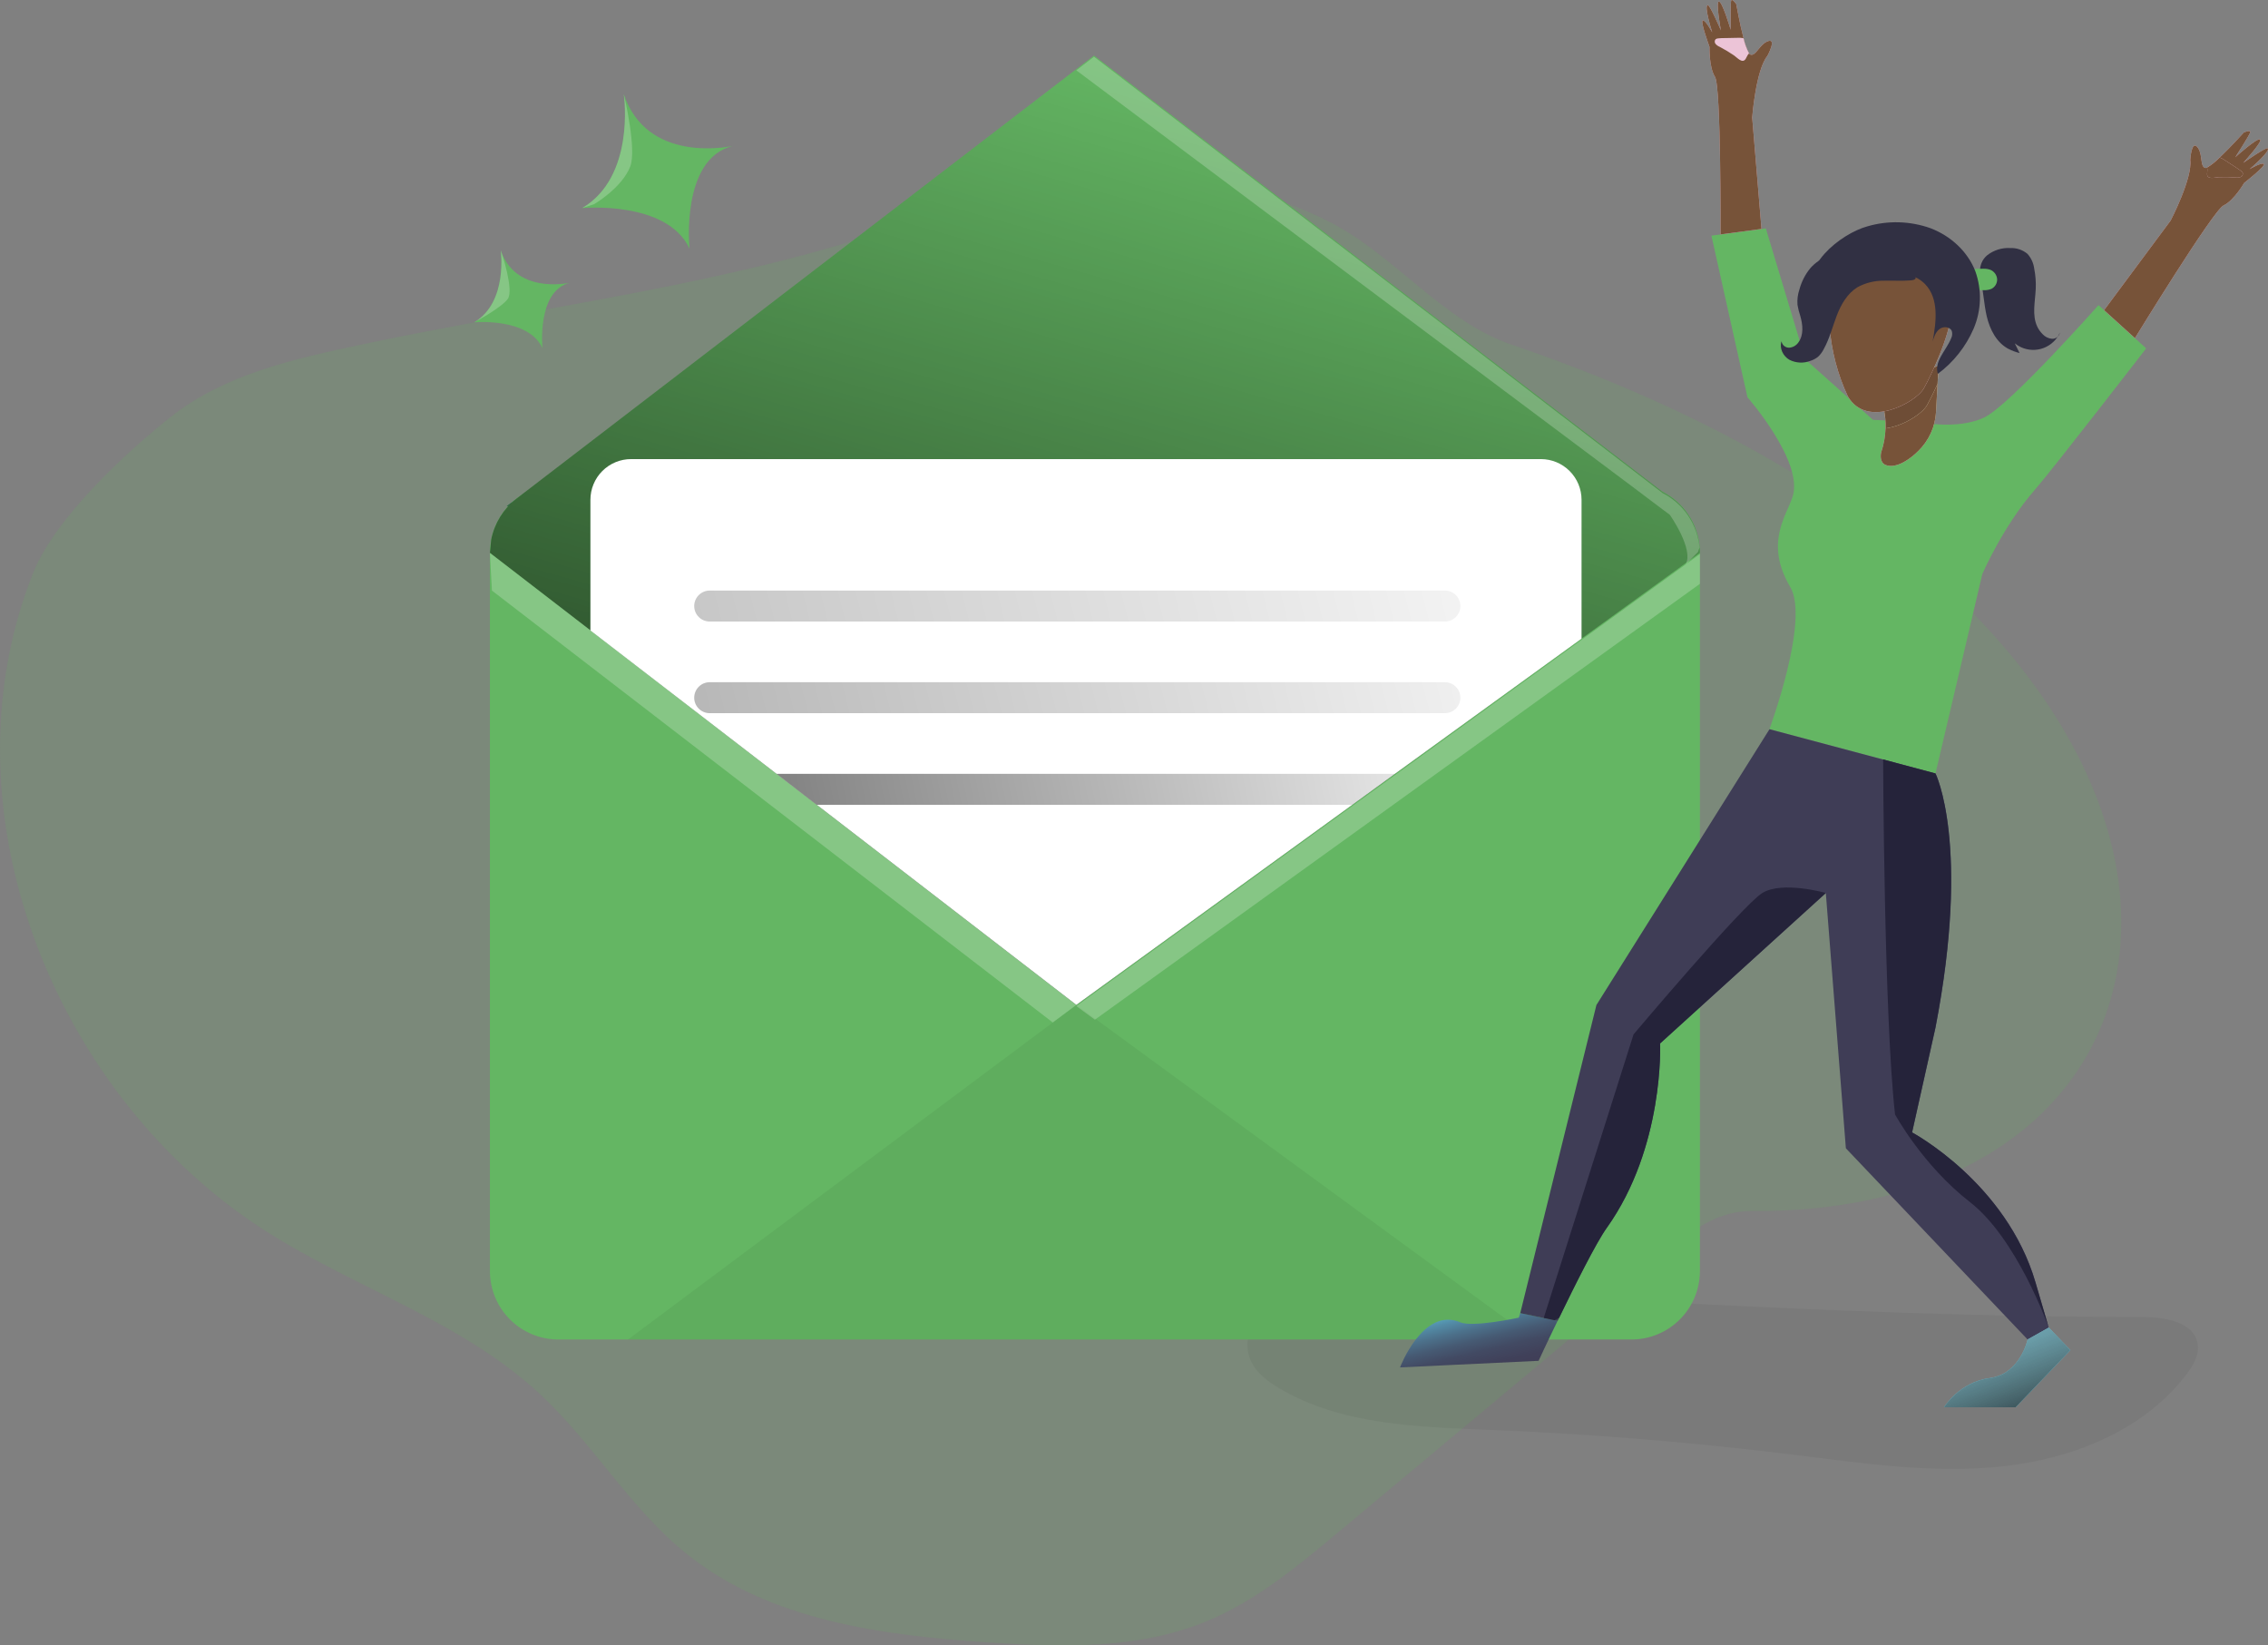<svg width="193" height="140" viewBox="0 0 193 140" fill="none" xmlns="http://www.w3.org/2000/svg">
<rect x="0" y="0" width="193" height="140" fill="#808080" stroke="none"/>
<g clip-path="url(#clip0)">
<path opacity="0.18" d="M30.767 29.313C25.064 30.523 19.135 31.837 14.557 35.45C10.69 38.499 4.666 44.127 2.84 48.7C-4.892 68.016 3.85 91.521 20.82 103.541C28.801 109.195 38.748 111.932 45.921 118.587C50.458 122.797 53.635 128.369 58.462 132.238C65.515 137.887 75.038 139.137 84.05 139.742C90.312 140.167 96.817 140.349 102.626 137.967C106.825 136.246 110.382 133.293 113.873 130.383L137.003 111.053C140.72 107.95 144.195 103.009 149.034 103.042C192.586 103.354 195.522 52.06 128.68 29.341C122.789 27.339 118.749 21.771 113.215 18.918C101.782 13.02 88.625 14.931 77.093 19.011C62.453 24.206 45.961 26.079 30.767 29.313Z" fill="#64B663"/>
<path opacity="0.05" d="M182.556 112.061C184.379 112.091 186.727 112.546 187.008 114.347C187.161 115.285 186.624 116.198 186.043 116.955C182.409 121.709 176.386 124.112 170.444 124.757C164.501 125.402 158.512 124.499 152.579 123.767C144.004 122.708 135.397 122.004 126.756 121.657C120.612 121.408 114.15 121.254 108.858 118.121C107.877 117.541 106.911 116.817 106.44 115.776C105.503 113.705 106.984 111.184 109.018 110.178C111.052 109.172 113.442 109.27 115.71 109.392C137.985 110.593 160.244 112.061 182.556 112.061Z" fill="#000405"/>
<path d="M182.633 29.642C182.633 29.642 174.706 39.901 173.202 41.62C170.458 44.744 168.689 48.84 168.689 48.84L164.705 65.805L160.253 64.616L150.573 62.036C150.573 62.036 154.013 52.764 152.347 49.95C150.125 46.198 152.047 43.853 152.553 42.242C153.49 39.256 148.703 33.799 148.703 33.799L145.636 20.05L150.266 19.431L153.626 30.577L159.384 35.72L163.484 35.938C163.484 35.938 166.577 36.576 168.827 35.535C170.978 34.536 178.577 25.96 178.577 25.96L181.677 28.774L182.633 29.642Z" fill="#64B663"/>
<path d="M144.657 47.039V108.142C144.657 108.908 144.506 109.666 144.213 110.373C143.92 111.08 143.49 111.723 142.949 112.264C142.408 112.805 141.766 113.234 141.059 113.527C140.352 113.82 139.594 113.97 138.829 113.97H47.515C45.97 113.97 44.488 113.356 43.396 112.262C42.303 111.169 41.69 109.686 41.69 108.14V108.14V47.039C41.689 45.494 42.301 44.012 43.392 42.918C44.483 41.825 45.964 41.209 47.508 41.207H138.829C139.595 41.207 140.353 41.358 141.06 41.651C141.767 41.944 142.409 42.373 142.951 42.915C143.492 43.456 143.921 44.1 144.214 44.807C144.507 45.515 144.657 46.274 144.657 47.039V47.039Z" fill="#64B663"/>
<path d="M143.077 43.072H43.116L43.927 42.45C43.964 42.418 44.004 42.387 44.044 42.359L91.594 5.879L93.096 4.728L141.477 41.845L143.077 43.072Z" fill="#64B663"/>
<path d="M144.657 47.039L143.441 47.919L134.586 54.337L91.594 85.501L50.247 53.634L41.69 47.039L41.8 45.907C42.008 44.845 42.51 43.863 43.248 43.072C43.455 42.846 43.681 42.638 43.923 42.45C43.96 42.418 43.999 42.387 44.04 42.359C45.043 41.609 46.263 41.205 47.515 41.207H138.829C140.277 41.209 141.673 41.749 142.744 42.723C143.816 43.697 144.488 45.035 144.629 46.477C144.648 46.664 144.657 46.852 144.657 47.039Z" fill="#64B663"/>
<path opacity="0.61" d="M43.922 42.446C43.681 42.635 43.456 42.843 43.247 43.067H43.116L43.922 42.446Z" fill="url(#paint0_linear)"/>
<path d="M144.657 47.04L143.441 47.921L134.586 54.337L91.594 85.501L50.247 53.636L41.69 47.04L41.8 45.909C42.071 44.538 42.824 43.309 43.923 42.446L44.04 42.356L91.594 5.879L93.096 4.728L141.477 41.845C142.35 42.29 143.096 42.948 143.647 43.758C144.198 44.568 144.535 45.504 144.629 46.479C144.648 46.665 144.657 46.852 144.657 47.04V47.04Z" fill="url(#paint1_linear)"/>
<path d="M134.585 42.525V54.34L118.719 65.831L115.08 68.476L91.594 85.501L69.504 68.476L66.08 65.84L50.242 53.645V42.525C50.242 42.07 50.332 41.62 50.506 41.2C50.68 40.78 50.934 40.398 51.256 40.076C51.577 39.755 51.959 39.499 52.379 39.325C52.799 39.151 53.249 39.062 53.703 39.062H131.127C132.044 39.063 132.923 39.428 133.572 40.078C134.22 40.727 134.585 41.607 134.585 42.525V42.525Z" fill="white"/>
<path d="M122.957 52.883H60.392C60.219 52.883 60.048 52.849 59.888 52.783C59.728 52.717 59.583 52.62 59.461 52.497C59.339 52.375 59.242 52.23 59.175 52.07C59.109 51.91 59.075 51.739 59.075 51.566V51.566C59.075 51.392 59.109 51.221 59.175 51.061C59.242 50.901 59.339 50.756 59.461 50.634C59.583 50.511 59.728 50.414 59.888 50.348C60.048 50.282 60.219 50.248 60.392 50.248H122.957C123.13 50.248 123.301 50.282 123.461 50.348C123.621 50.414 123.766 50.511 123.888 50.634C124.011 50.756 124.108 50.901 124.174 51.061C124.24 51.221 124.274 51.392 124.274 51.566V51.566C124.274 51.915 124.135 52.25 123.888 52.497C123.641 52.745 123.306 52.883 122.957 52.883V52.883Z" fill="url(#paint2_linear)" fill-opacity="0.25"/>
<path d="M122.957 60.681H60.392C60.219 60.681 60.048 60.647 59.888 60.58C59.728 60.514 59.583 60.417 59.461 60.295C59.339 60.172 59.242 60.027 59.175 59.867C59.109 59.707 59.075 59.536 59.075 59.363V59.363C59.075 59.19 59.109 59.018 59.175 58.858C59.242 58.699 59.339 58.553 59.461 58.431C59.583 58.309 59.728 58.211 59.888 58.145C60.048 58.079 60.219 58.045 60.392 58.045H122.957C123.306 58.045 123.641 58.184 123.888 58.431C124.135 58.678 124.274 59.013 124.274 59.363V59.363C124.274 59.712 124.135 60.048 123.888 60.295C123.641 60.542 123.306 60.681 122.957 60.681V60.681Z" fill="url(#paint3_linear)" fill-opacity="0.32"/>
<path d="M118.719 65.84L115.08 68.476H69.503L66.082 65.84H118.719Z" fill="url(#paint4_linear)" fill-opacity="0.56"/>
<path opacity="0.05" d="M91.593 85.501L53.431 113.975H130.543L91.593 85.501Z" fill="#000405"/>
<path d="M58.675 21.152C56.753 17.027 49.536 17.705 49.536 17.705C53.988 15.076 53.135 8.4 53.081 8.006C55.029 13.826 61.752 12.541 62.354 12.415C57.89 13.517 58.675 21.152 58.675 21.152Z" fill="#64B663"/>
<path d="M46.162 29.616C44.941 26.994 40.351 27.425 40.351 27.425C43.256 25.697 42.598 21.249 42.598 21.249V21.274C43.844 24.954 48.109 24.138 48.489 24.058C45.663 24.761 46.162 29.616 46.162 29.616Z" fill="#64B663"/>
<path d="M169.08 21.739C169.646 21.284 170.362 21.058 171.086 21.106C171.616 21.084 172.135 21.263 172.539 21.607C172.85 21.957 173.047 22.393 173.106 22.857C173.22 23.433 173.263 24.02 173.234 24.607C173.183 25.683 172.904 26.823 173.368 27.796C173.478 28.028 173.627 28.239 173.809 28.42C174.018 28.655 174.31 28.8 174.624 28.826C174.78 28.832 174.933 28.783 175.056 28.687C175.179 28.591 175.264 28.453 175.294 28.3C175.16 28.599 174.968 28.869 174.729 29.094C174.491 29.319 174.21 29.494 173.904 29.61C173.597 29.726 173.271 29.78 172.943 29.769C172.615 29.759 172.293 29.683 171.995 29.548C171.801 29.459 171.618 29.346 171.451 29.212L171.859 30.04C171.521 29.953 171.194 29.829 170.884 29.67C169.888 29.128 169.331 28.028 169.066 26.917C168.832 25.896 168.785 24.844 168.564 23.819C168.403 23.038 168.445 22.306 169.08 21.739Z" fill="#313043"/>
<path d="M168.78 22.864C168.983 22.857 169.185 22.888 169.376 22.956C169.534 23.022 169.671 23.13 169.772 23.268C169.874 23.407 169.935 23.57 169.95 23.741C169.959 23.913 169.917 24.084 169.831 24.233C169.744 24.381 169.616 24.502 169.462 24.578C169.262 24.66 169.046 24.698 168.83 24.689C168.633 24.689 168.434 24.689 168.237 24.67C168.175 24.675 168.114 24.659 168.064 24.622C168.014 24.586 167.979 24.533 167.965 24.473C167.836 24.218 167.74 23.948 167.677 23.669C167.515 22.806 168.096 22.857 168.78 22.864Z" fill="#64B663"/>
<path d="M164.965 31.098C164.965 31.098 164.928 31.776 164.881 32.657C164.841 33.401 164.792 34.299 164.752 35.044C164.684 36.306 164.142 37.495 163.236 38.374C162.706 38.916 161.443 39.927 160.48 39.568C160.011 39.395 159.995 38.804 160.093 38.45C160.311 37.804 160.431 37.13 160.452 36.449C160.467 35.898 160.418 35.347 160.304 34.808C159.702 33.3 164.965 31.098 164.965 31.098Z" fill="url(#paint5_linear)"/>
<path d="M164.965 31.098C164.965 31.098 164.928 31.776 164.881 32.657C164.841 33.401 164.792 34.299 164.752 35.044C164.684 36.306 164.142 37.495 163.236 38.374C162.706 38.916 161.443 39.927 160.48 39.568C160.011 39.395 159.995 38.804 160.093 38.45C160.311 37.804 160.431 37.13 160.452 36.449C160.467 35.898 160.418 35.347 160.304 34.808C159.702 33.3 164.965 31.098 164.965 31.098Z" fill="url(#paint6_linear)"/>
<path d="M164.965 31.098C164.965 31.098 164.928 31.776 164.881 32.657C164.511 33.483 164.164 34.156 163.974 34.491C163.592 35.169 162.022 36.236 160.459 36.449C160.475 35.898 160.425 35.347 160.312 34.808C159.703 33.3 164.965 31.098 164.965 31.098Z" fill="url(#paint7_linear)"/>
<path d="M164.965 31.098C164.965 31.098 164.928 31.776 164.881 32.657C164.511 33.483 164.164 34.156 163.974 34.491C163.592 35.169 162.022 36.236 160.459 36.449C160.475 35.898 160.425 35.347 160.312 34.808C159.703 33.3 164.965 31.098 164.965 31.098Z" fill="url(#paint8_linear)"/>
<path d="M160.381 22.119C159.048 22.2 157.802 22.807 156.916 23.808C156.031 24.808 155.579 26.119 155.66 27.454C155.66 27.573 155.678 27.688 155.695 27.81C155.851 29.859 156.377 31.863 157.246 33.724C158.886 36.538 163.043 34.224 163.702 33.065C164.36 31.907 166.886 26.682 165.825 25.202C165.094 24.203 163.067 22.011 160.381 22.119Z" fill="url(#paint9_linear)"/>
<path d="M160.381 22.119C159.048 22.2 157.802 22.807 156.916 23.808C156.031 24.808 155.579 26.119 155.66 27.454C155.66 27.573 155.678 27.688 155.695 27.81C155.851 29.859 156.377 31.863 157.246 33.724C158.886 36.538 163.043 34.224 163.702 33.065C164.36 31.907 166.886 26.682 165.825 25.202C165.094 24.203 163.067 22.011 160.381 22.119Z" fill="url(#paint10_linear)"/>
<path d="M158.905 19.26C160.669 18.745 162.55 18.8 164.281 19.417C165.984 20.064 167.454 21.396 168.103 23.101C168.66 24.681 168.607 26.413 167.953 27.955C167.293 29.485 166.242 30.814 164.906 31.808C164.562 30.753 165.623 29.815 166.036 28.786C166.132 28.596 166.153 28.376 166.094 28.171C165.945 27.789 165.373 27.747 165.047 27.995C164.721 28.244 164.578 28.664 164.459 29.055C164.775 27.379 165.01 25.409 163.824 24.18C163.121 23.453 162.059 23.181 161.047 23.172C160.117 23.169 159.197 23.357 158.343 23.724C157.489 24.092 156.719 24.631 156.082 25.308C155.709 25.709 155.18 26.201 154.706 25.925C154.559 25.824 154.444 25.683 154.374 25.519C152.975 22.747 156.649 19.879 158.905 19.26Z" fill="#313043"/>
<path d="M161.169 22.358C159.998 21.842 158.768 21.42 157.495 21.42C156.223 21.42 154.904 21.851 154.062 22.808C153.623 23.341 153.303 23.963 153.125 24.63C152.984 25.048 152.928 25.49 152.961 25.929C153.012 26.248 153.09 26.562 153.195 26.867C153.416 27.627 153.509 28.509 153.029 29.147C152.94 29.274 152.823 29.379 152.688 29.454C152.552 29.53 152.401 29.574 152.246 29.583C152.091 29.586 151.94 29.532 151.822 29.431C151.704 29.331 151.626 29.19 151.604 29.037C151.398 29.62 151.735 30.305 152.272 30.612C152.549 30.753 152.852 30.833 153.161 30.848C153.471 30.863 153.781 30.812 154.069 30.699C154.312 30.623 154.538 30.499 154.732 30.336C154.925 30.15 155.084 29.932 155.201 29.691C155.691 28.802 155.937 27.815 156.302 26.856C156.668 25.896 157.198 24.98 158.062 24.44C158.747 24.066 159.517 23.874 160.298 23.884C161.073 23.859 161.854 23.922 162.627 23.852C163.4 23.781 162.84 23.322 162.507 23.08C162.087 22.794 161.639 22.552 161.169 22.358V22.358Z" fill="#313043"/>
<path d="M192.642 13.951C192.841 14.105 190.976 15.559 190.976 15.559C190.976 15.559 190.104 17.063 189.218 17.48C188.332 17.898 181.678 28.771 181.678 28.771L179.051 26.389L184.717 18.761C184.717 18.761 186.591 15.165 186.383 13.601C186.383 13.601 186.495 11.753 187.06 12.612C187.458 13.224 187.203 14.188 187.674 14.291C187.726 14.295 187.778 14.284 187.824 14.258C188.215 14.021 188.573 13.734 188.89 13.404C189.827 12.511 190.948 11.268 190.948 11.268C190.948 11.268 191.561 11.008 191.484 11.268C191.407 11.528 190.28 13.285 190.216 13.379C190.322 13.282 192.051 11.737 192.325 11.857C192.6 11.976 190.985 13.756 190.891 13.859C190.992 13.789 192.836 12.504 192.974 12.619C193.235 12.837 191.569 14.284 191.43 14.394C191.536 14.338 192.452 13.801 192.642 13.951Z" fill="url(#paint11_linear)"/>
<path d="M192.642 13.951C192.841 14.105 190.976 15.559 190.976 15.559C190.976 15.559 190.104 17.063 189.218 17.48C188.332 17.898 181.678 28.771 181.678 28.771L179.051 26.389L184.717 18.761C184.717 18.761 186.591 15.165 186.383 13.601C186.383 13.601 186.495 11.753 187.06 12.612C187.458 13.224 187.203 14.188 187.674 14.291C187.726 14.295 187.778 14.284 187.824 14.258C188.215 14.021 188.573 13.734 188.89 13.404C189.827 12.511 190.948 11.268 190.948 11.268C190.948 11.268 191.561 11.008 191.484 11.268C191.407 11.528 190.28 13.285 190.216 13.379C190.322 13.282 192.051 11.737 192.325 11.857C192.6 11.976 190.985 13.756 190.891 13.859C190.992 13.789 192.836 12.504 192.974 12.619C193.235 12.837 191.569 14.284 191.43 14.394C191.536 14.338 192.452 13.801 192.642 13.951Z" fill="url(#paint12_linear)"/>
<path d="M190.663 15.065C190.524 15.11 190.375 15.122 190.23 15.1C189.758 15.064 189.283 15.056 188.81 15.076C188.491 15.091 187.833 15.311 187.816 14.816C187.816 14.685 187.849 14.556 187.842 14.425C187.839 14.368 187.831 14.311 187.819 14.256C188.21 14.018 188.568 13.732 188.885 13.402C189.029 13.45 189.164 13.519 189.288 13.606L190.211 14.204C190.375 14.312 190.539 14.42 190.696 14.537C190.766 14.581 190.821 14.643 190.856 14.718C190.87 14.789 190.859 14.863 190.824 14.927C190.788 14.99 190.732 15.039 190.663 15.065V15.065Z" fill="url(#paint13_linear)"/>
<path d="M190.663 15.065C190.524 15.11 190.375 15.122 190.23 15.1C189.758 15.064 189.283 15.056 188.81 15.076C188.491 15.091 187.833 15.311 187.816 14.816C187.816 14.685 187.849 14.556 187.842 14.425C187.839 14.368 187.831 14.311 187.819 14.256C188.21 14.018 188.568 13.732 188.885 13.402C189.029 13.45 189.164 13.519 189.288 13.606L190.211 14.204C190.375 14.312 190.539 14.42 190.696 14.537C190.766 14.581 190.821 14.643 190.856 14.718C190.87 14.789 190.859 14.863 190.824 14.927C190.788 14.99 190.732 15.039 190.663 15.065V15.065Z" fill="url(#paint14_linear)"/>
<path d="M144.907 1.74C144.654 1.768 145.474 3.987 145.474 3.987C145.474 3.987 145.422 5.724 145.943 6.545C146.463 7.366 146.411 19.947 146.411 19.947L149.898 19.478L149.106 10.002C149.106 10.002 149.408 5.959 150.409 4.742C150.409 4.742 151.285 3.112 150.355 3.543C149.694 3.853 149.401 4.805 148.949 4.646C148.901 4.623 148.862 4.585 148.839 4.538C148.626 4.131 148.468 3.698 148.37 3.25C148.04 1.996 147.749 0.349 147.749 0.349C147.749 0.349 147.374 -0.19 147.313 0.07C147.252 0.331 147.274 2.415 147.276 2.535C147.236 2.401 146.573 0.169 146.28 0.129C145.987 0.089 146.418 2.451 146.446 2.587C146.395 2.474 145.509 0.41 145.326 0.434C144.991 0.483 145.657 2.598 145.706 2.755C145.64 2.652 145.146 1.717 144.907 1.74Z" fill="url(#paint15_linear)"/>
<path d="M144.907 1.74C144.654 1.768 145.474 3.987 145.474 3.987C145.474 3.987 145.422 5.724 145.943 6.545C146.463 7.366 146.411 19.947 146.411 19.947L149.898 19.478L149.106 10.002C149.106 10.002 149.408 5.959 150.409 4.742C150.409 4.742 151.285 3.112 150.355 3.543C149.694 3.853 149.401 4.805 148.949 4.646C148.901 4.623 148.862 4.585 148.839 4.538C148.626 4.131 148.468 3.698 148.37 3.25C148.04 1.996 147.749 0.349 147.749 0.349C147.749 0.349 147.374 -0.19 147.313 0.07C147.252 0.331 147.274 2.415 147.276 2.535C147.236 2.401 146.573 0.169 146.28 0.129C145.987 0.089 146.418 2.451 146.446 2.587C146.395 2.474 145.509 0.41 145.326 0.434C144.991 0.483 145.657 2.598 145.706 2.755C145.64 2.652 145.146 1.717 144.907 1.74Z" fill="url(#paint16_linear)"/>
<path d="M145.985 3.731C146.083 3.843 146.206 3.931 146.344 3.987C146.764 4.207 147.17 4.451 147.562 4.718C147.827 4.899 148.265 5.438 148.544 5.021C148.619 4.913 148.654 4.786 148.729 4.676C148.763 4.629 148.8 4.585 148.839 4.542C148.626 4.136 148.469 3.703 148.371 3.255C148.223 3.22 148.072 3.208 147.921 3.217L146.822 3.239C146.625 3.234 146.427 3.243 146.231 3.264C146.148 3.264 146.066 3.288 145.997 3.335C145.948 3.388 145.919 3.458 145.917 3.531C145.915 3.603 145.939 3.675 145.985 3.731V3.731Z" fill="url(#paint17_linear)"/>
<path d="M132.55 112.378C131.613 114.293 130.931 115.783 130.931 115.783L119.138 116.345C119.138 116.345 121.092 111.17 124.272 112.507C125.347 112.957 129.244 112.11 129.244 112.11L129.366 111.719L132.55 112.378Z" fill="url(#paint18_linear)"/>
<path d="M174.35 112.957L172.544 113.97L157.078 97.7L155.372 75.98L141.271 88.782C141.271 88.782 141.648 97.597 136.718 104.493C135.834 105.729 134.037 109.32 132.678 112.124C132.636 112.211 132.593 112.3 132.554 112.387L132.289 112.333L131.368 112.141L129.369 111.728L135.851 85.51L150.578 62.045L160.258 64.625L164.71 65.814C164.71 65.814 167.714 71.838 164.71 87.431L162.718 96.356C162.718 96.356 170.746 100.641 173.221 109.116L174.339 112.952L174.35 112.957Z" fill="#3F3D56"/>
<path d="M174.35 112.957L176.184 114.877L171.526 119.736H165.434C165.434 119.736 166.732 117.591 169.328 117.251C171.924 116.911 172.545 113.968 172.545 113.968L174.35 112.957Z" fill="url(#paint19_linear)"/>
<path d="M174.35 112.957L176.184 114.877L171.526 119.736H165.434C165.434 119.736 166.732 117.591 169.328 117.251C171.924 116.911 172.545 113.968 172.545 113.968L174.35 112.957Z" fill="url(#paint20_linear)"/>
<path opacity="0.22" d="M50.57 17.367L49.541 17.705C53.993 15.076 53.14 8.4 53.086 8.006C53.157 8.323 54.192 12.729 53.628 14.176C52.922 15.984 50.57 17.367 50.57 17.367Z" fill="white"/>
<path opacity="0.22" d="M43.212 25.43C42.669 26.183 40.508 27.343 40.36 27.421C43.266 25.692 42.608 21.244 42.608 21.244V21.27C42.722 21.575 43.742 24.693 43.212 25.43Z" fill="white"/>
<path opacity="0.22" d="M41.863 50.248L89.588 86.997L91.594 85.501L41.69 47.039L41.863 50.248Z" fill="white"/>
<path opacity="0.22" d="M93.172 86.76L144.656 49.675V47.145L91.593 85.604L93.172 86.76Z" fill="white"/>
<path opacity="0.22" d="M144.628 46.582L144.487 46.976L143.44 48.024C144.175 46.753 142.097 43.803 142.097 43.803L141.267 43.182L138.777 41.306L91.593 5.985L93.095 4.833L141.476 41.948C142.348 42.394 143.094 43.051 143.645 43.861C144.196 44.671 144.534 45.607 144.628 46.582V46.582Z" fill="white"/>
<path d="M182.633 29.642C182.633 29.642 174.706 39.901 173.202 41.62C170.458 44.744 168.689 48.84 168.689 48.84L164.705 65.805L160.253 64.616C160.253 64.616 164.41 49.061 166.081 45.759C167.751 42.457 181.673 28.771 181.673 28.771L182.633 29.642Z" fill="url(#paint21_linear)"/>
<path d="M174.338 112.952C174.256 112.718 171.61 105.363 167.639 102.28C163.606 99.147 161.263 94.822 161.263 94.822C160.325 86.521 160.248 64.616 160.248 64.616L164.7 65.805C164.7 65.805 167.704 71.829 164.7 87.421L162.708 96.347C162.708 96.347 170.736 100.641 173.211 109.116L174.338 112.952Z" fill="#25233A"/>
<path d="M141.27 88.777C141.27 88.777 141.647 97.592 136.717 104.489C135.833 105.725 134.036 109.315 132.677 112.12L132.288 112.328L131.367 112.136L139.011 88.008C139.011 88.008 148.269 77.031 149.968 75.98C151.667 74.929 155.376 75.98 155.376 75.98L141.27 88.777Z" fill="#25233A"/>
</g>
<defs>
<linearGradient id="paint0_linear" x1="43.147" y1="43.764" x2="44.045" y2="41.323" gradientUnits="userSpaceOnUse">
<stop offset="0.36" stop-color="#00272E"/>
<stop offset="0.75" stop-color="#3F80A1" stop-opacity="0.25"/>
<stop offset="1" stop-color="#69B9EB" stop-opacity="0"/>
</linearGradient>
<linearGradient id="paint1_linear" x1="104.203" y1="7.413" x2="75.809" y2="108.239" gradientUnits="userSpaceOnUse">
<stop stop-opacity="0"/>
<stop offset="0.91" stop-opacity="0.8"/>
<stop offset="1"/>
</linearGradient>
<linearGradient id="paint2_linear" x1="139.54" y1="37.521" x2="49.434" y2="60.469" gradientUnits="userSpaceOnUse">
<stop stop-opacity="0"/>
<stop offset="1"/>
</linearGradient>
<linearGradient id="paint3_linear" x1="139.54" y1="45.318" x2="49.434" y2="68.267" gradientUnits="userSpaceOnUse">
<stop stop-opacity="0"/>
<stop offset="1"/>
</linearGradient>
<linearGradient id="paint4_linear" x1="131.043" y1="53.113" x2="56.722" y2="68.394" gradientUnits="userSpaceOnUse">
<stop stop-opacity="0"/>
<stop offset="1"/>
</linearGradient>
<linearGradient id="paint5_linear" x1="160.047" y1="35.37" x2="164.967" y2="35.37" gradientUnits="userSpaceOnUse">
<stop stop-color="#ECC4D7"/>
<stop offset="0.42" stop-color="#EFD4D1"/>
<stop offset="1" stop-color="#F2EAC9"/>
</linearGradient>
<linearGradient id="paint6_linear" x1="4333.93" y1="-4567.81" x2="4611.44" y2="-4589.17" gradientUnits="userSpaceOnUse">
<stop stop-color="#775339"/>
<stop offset="0.42" stop-color="#775339"/>
<stop offset="1" stop-color="#775339"/>
</linearGradient>
<linearGradient id="paint7_linear" x1="3426.31" y1="2486.6" x2="3400.01" y2="2227.39" gradientUnits="userSpaceOnUse">
<stop stop-color="#ECC4D7"/>
<stop offset="0.42" stop-color="#EFD4D1"/>
<stop offset="1" stop-color="#F2EAC9"/>
</linearGradient>
<linearGradient id="paint8_linear" x1="4149.8" y1="-2848.81" x2="4412.99" y2="-2879.73" gradientUnits="userSpaceOnUse">
<stop stop-color="#6E4D36"/>
<stop offset="0.42"/>
<stop offset="1"/>
</linearGradient>
<linearGradient id="paint9_linear" x1="7088.15" y1="6187" x2="7552.55" y2="6187" gradientUnits="userSpaceOnUse">
<stop stop-color="#ECC4D7"/>
<stop offset="0.42" stop-color="#EFD4D1"/>
<stop offset="1" stop-color="#F2EAC9"/>
</linearGradient>
<linearGradient id="paint10_linear" x1="9004.94" y1="-6946.49" x2="9590" y2="-7009.49" gradientUnits="userSpaceOnUse">
<stop stop-color="#775339"/>
<stop offset="0.42" stop-color="#775339"/>
<stop offset="1" stop-color="#775339"/>
</linearGradient>
<linearGradient id="paint11_linear" x1="10843.9" y1="9047.69" x2="11674.6" y2="9047.69" gradientUnits="userSpaceOnUse">
<stop stop-color="#ECC4D7"/>
<stop offset="0.42" stop-color="#EFD4D1"/>
<stop offset="1" stop-color="#F2EAC9"/>
</linearGradient>
<linearGradient id="paint12_linear" x1="12014.3" y1="-9470.76" x2="12797.1" y2="-9553.62" gradientUnits="userSpaceOnUse">
<stop stop-color="#775339"/>
<stop offset="0.42" stop-color="#775339"/>
<stop offset="1" stop-color="#775339"/>
</linearGradient>
<linearGradient id="paint13_linear" x1="2655.5" y1="915.662" x2="2649.48" y2="997.676" gradientUnits="userSpaceOnUse">
<stop stop-color="#ECC4D7"/>
<stop offset="0.42" stop-color="#EFD4D1"/>
<stop offset="1" stop-color="#F2EAC9"/>
</linearGradient>
<linearGradient id="paint14_linear" x1="2771.39" y1="-920.49" x2="2935.16" y2="-958.913" gradientUnits="userSpaceOnUse">
<stop stop-color="#775339"/>
<stop offset="0.42" stop-color="#775339"/>
<stop offset="1" stop-color="#775339"/>
</linearGradient>
<linearGradient id="paint15_linear" x1="3179.88" y1="-11786.8" x2="2880.42" y2="-11973.3" gradientUnits="userSpaceOnUse">
<stop stop-color="#ECC4D7"/>
<stop offset="0.42" stop-color="#EFD4D1"/>
<stop offset="1" stop-color="#F2EAC9"/>
</linearGradient>
<linearGradient id="paint16_linear" x1="5170.76" y1="-10735" x2="5506.37" y2="-10748.3" gradientUnits="userSpaceOnUse">
<stop stop-color="#775339"/>
<stop offset="0.42" stop-color="#775339"/>
<stop offset="1" stop-color="#775339"/>
</linearGradient>
<linearGradient id="paint17_linear" x1="-950.747" y1="-1894.06" x2="-895.017" y2="-1968.29" gradientUnits="userSpaceOnUse">
<stop stop-color="#ECC4D7"/>
<stop offset="0.42" stop-color="#EFD4D1"/>
<stop offset="1" stop-color="#F2EAC9"/>
</linearGradient>
<linearGradient id="paint18_linear" x1="124.858" y1="110.244" x2="126.667" y2="117.775" gradientUnits="userSpaceOnUse">
<stop stop-color="#68E1FD"/>
<stop offset="0.01" stop-color="#67DDF9"/>
<stop offset="0.12" stop-color="#5CB3CE"/>
<stop offset="0.24" stop-color="#538EA9"/>
<stop offset="0.37" stop-color="#4C718B"/>
<stop offset="0.5" stop-color="#465A73"/>
<stop offset="0.63" stop-color="#424A63"/>
<stop offset="0.79" stop-color="#404059"/>
<stop offset="0.99" stop-color="#3F3D56"/>
</linearGradient>
<linearGradient id="paint19_linear" x1="7940.68" y1="833.286" x2="8009.66" y2="680.218" gradientUnits="userSpaceOnUse">
<stop stop-color="#68E1FD"/>
<stop offset="0.01" stop-color="#67DDF9"/>
<stop offset="0.12" stop-color="#5CB3CE"/>
<stop offset="0.24" stop-color="#538EA9"/>
<stop offset="0.37" stop-color="#4C718B"/>
<stop offset="0.5" stop-color="#465A73"/>
<stop offset="0.63" stop-color="#424A63"/>
<stop offset="0.79" stop-color="#404059"/>
<stop offset="0.99" stop-color="#3F3D56"/>
</linearGradient>
<linearGradient id="paint20_linear" x1="176.213" y1="123.116" x2="167.766" y2="101.311" gradientUnits="userSpaceOnUse">
<stop/>
<stop offset="1" stop-color="white" stop-opacity="0"/>
</linearGradient>
<linearGradient id="paint21_linear" x1="15631.6" y1="4164.26" x2="22400.9" y2="13216.1" gradientUnits="userSpaceOnUse">
<stop stop-opacity="0"/>
<stop offset="0.91" stop-opacity="0.8"/>
<stop offset="1"/>
</linearGradient>
<clipPath id="clip0">
<rect width="193" height="140" fill="white"/>
</clipPath>
</defs>
</svg>
